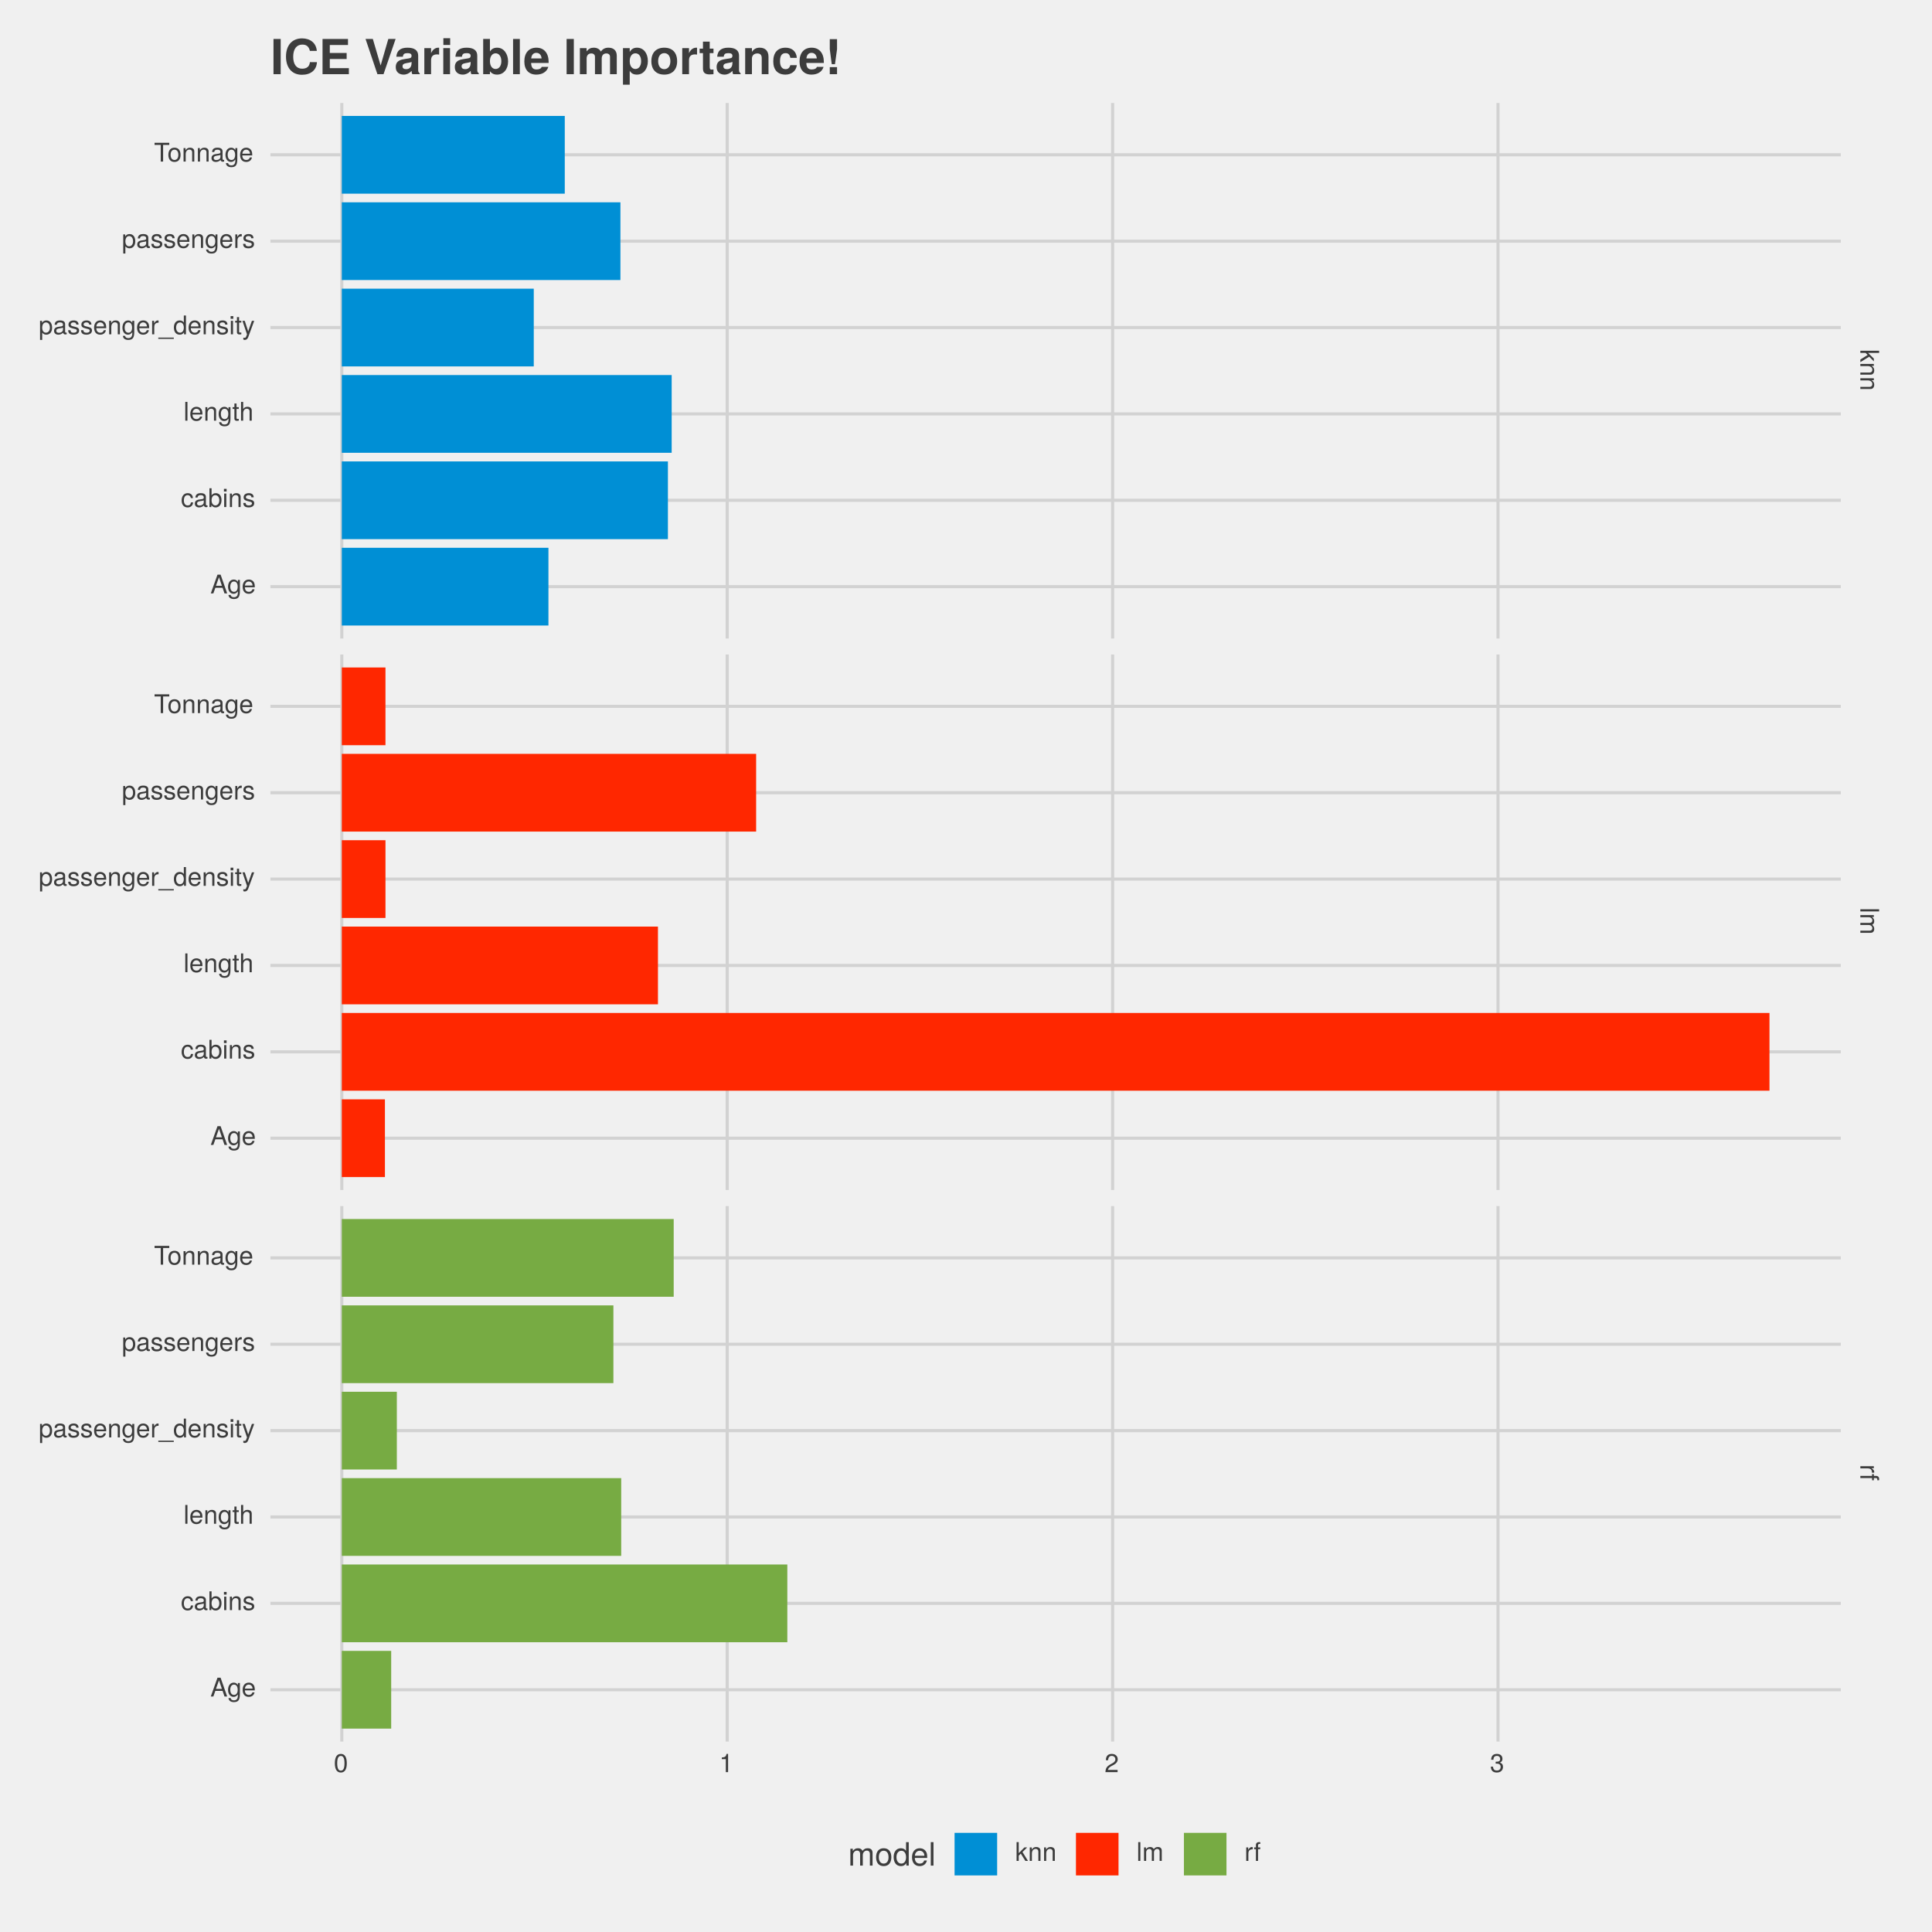<?xml version="1.0" encoding="UTF-8"?>
<svg xmlns="http://www.w3.org/2000/svg" xmlns:xlink="http://www.w3.org/1999/xlink" width="720pt" height="720pt" viewBox="0 0 720 720" version="1.1">
<defs>
<g>
<symbol overflow="visible" id="glyph0-0">
<path style="stroke:none;" d=""/>
</symbol>
<symbol overflow="visible" id="glyph0-1">
<path style="stroke:none;" d="M 0 4.812 L 3.297 2.766 L 5.031 4.516 L 5.031 3.484 L 2.891 1.359 L 7 1.359 L 7 0.562 L 0 0.562 L 0 1.359 L 1.953 1.359 L 2.719 2.125 L 0 3.828 Z M 0 4.812 "/>
</symbol>
<symbol overflow="visible" id="glyph0-2">
<path style="stroke:none;" d="M 0 4.672 L 3.797 4.672 C 4.641 4.672 5.172 4.047 5.172 3.078 C 5.172 2.328 4.891 1.859 4.188 1.406 L 5.031 1.406 L 5.031 0.672 L 0 0.672 L 0 1.469 L 2.766 1.469 C 3.797 1.469 4.469 2.031 4.469 2.844 C 4.469 3.469 4.094 3.875 3.484 3.875 L 0 3.875 Z M 0 4.672 "/>
</symbol>
<symbol overflow="visible" id="glyph0-3">
<path style="stroke:none;" d="M 0 1.453 L 7 1.453 L 7 0.656 L 0 0.656 Z M 0 1.453 "/>
</symbol>
<symbol overflow="visible" id="glyph0-4">
<path style="stroke:none;" d="M 0 7.297 L 3.766 7.297 C 4.672 7.297 5.172 6.797 5.172 5.859 C 5.172 5.188 4.969 4.781 4.406 4.312 C 4.938 4.016 5.172 3.609 5.172 2.953 C 5.172 2.281 4.922 1.844 4.312 1.406 L 5.031 1.406 L 5.031 0.688 L 0 0.688 L 0 1.484 L 3.156 1.484 C 3.891 1.484 4.469 2 4.469 2.656 C 4.469 3.25 4.109 3.594 3.469 3.594 L 0 3.594 L 0 4.391 L 3.156 4.391 C 3.891 4.391 4.469 4.922 4.469 5.578 C 4.469 6.156 4.094 6.5 3.469 6.5 L 0 6.5 Z M 0 7.297 "/>
</symbol>
<symbol overflow="visible" id="glyph0-5">
<path style="stroke:none;" d="M 4.328 3.078 L 5.141 3.078 C 5.156 2.938 5.172 2.875 5.172 2.766 C 5.172 2.25 4.859 1.859 4.109 1.406 L 5.031 1.406 L 5.031 0.672 L 0 0.672 L 0 1.469 L 2.609 1.469 C 3.734 1.469 4.312 1.844 4.328 3.078 Z M 4.328 3.078 "/>
</symbol>
<symbol overflow="visible" id="glyph0-6">
<path style="stroke:none;" d="M 4.375 2.469 L 5.031 2.469 L 5.031 1.641 L 5.812 1.641 C 6.156 1.641 6.328 1.828 6.328 2.203 C 6.328 2.266 6.328 2.297 6.312 2.469 L 6.969 2.469 C 7.016 2.297 7.016 2.188 7.016 2.031 C 7.016 1.281 6.594 0.844 5.875 0.844 L 5.031 0.844 L 5.031 0.172 L 4.375 0.172 L 4.375 0.844 L 0 0.844 L 0 1.641 L 4.375 1.641 Z M 4.375 2.469 "/>
</symbol>
<symbol overflow="visible" id="glyph1-0">
<path style="stroke:none;" d=""/>
</symbol>
<symbol overflow="visible" id="glyph1-1">
<path style="stroke:none;" d="M 4.859 -3.266 C 4.859 -5.625 4.109 -6.797 2.641 -6.797 C 1.172 -6.797 0.406 -5.609 0.406 -3.328 C 0.406 -1.031 1.188 0.141 2.641 0.141 C 4.078 0.141 4.859 -1.031 4.859 -3.266 Z M 4 -3.344 C 4 -1.422 3.562 -0.562 2.625 -0.562 C 1.734 -0.562 1.281 -1.453 1.281 -3.312 C 1.281 -5.188 1.734 -6.047 2.641 -6.047 C 3.547 -6.047 4 -5.172 4 -3.344 Z M 4 -3.344 "/>
</symbol>
<symbol overflow="visible" id="glyph1-2">
<path style="stroke:none;" d="M 3.328 0 L 3.328 -6.797 L 2.766 -6.797 C 2.469 -5.75 2.281 -5.609 0.984 -5.453 L 0.984 -4.844 L 2.484 -4.844 L 2.484 0 Z M 3.328 0 "/>
</symbol>
<symbol overflow="visible" id="glyph1-3">
<path style="stroke:none;" d="M 4.906 -4.812 C 4.906 -5.953 4.016 -6.797 2.719 -6.797 C 1.328 -6.797 0.531 -6.094 0.484 -4.438 L 1.328 -4.438 C 1.391 -5.578 1.859 -6.062 2.703 -6.062 C 3.469 -6.062 4.031 -5.516 4.031 -4.781 C 4.031 -4.25 3.719 -3.797 3.125 -3.438 L 2.234 -2.938 C 0.812 -2.141 0.406 -1.5 0.328 0 L 4.859 0 L 4.859 -0.828 L 1.281 -0.828 C 1.359 -1.391 1.672 -1.75 2.5 -2.234 L 3.469 -2.75 C 4.406 -3.266 4.906 -3.969 4.906 -4.812 Z M 4.906 -4.812 "/>
</symbol>
<symbol overflow="visible" id="glyph1-4">
<path style="stroke:none;" d="M 4.859 -1.969 C 4.859 -2.797 4.516 -3.281 3.703 -3.562 C 4.344 -3.812 4.656 -4.25 4.656 -4.938 C 4.656 -6.109 3.875 -6.797 2.578 -6.797 C 1.203 -6.797 0.484 -6.047 0.453 -4.609 L 1.297 -4.609 C 1.312 -5.609 1.734 -6.062 2.594 -6.062 C 3.344 -6.062 3.797 -5.625 3.797 -4.906 C 3.797 -4.172 3.469 -3.875 2.125 -3.875 L 2.125 -3.172 L 2.578 -3.172 C 3.516 -3.172 3.984 -2.719 3.984 -1.969 C 3.984 -1.109 3.469 -0.609 2.578 -0.609 C 1.656 -0.609 1.203 -1.062 1.156 -2.047 L 0.312 -2.047 C 0.406 -0.531 1.156 0.141 2.547 0.141 C 3.953 0.141 4.859 -0.688 4.859 -1.969 Z M 4.859 -1.969 "/>
</symbol>
<symbol overflow="visible" id="glyph1-5">
<path style="stroke:none;" d="M 6.266 0 L 3.812 -7 L 2.656 -7 L 0.156 0 L 1.109 0 L 1.859 -2.094 L 4.547 -2.094 L 5.266 0 Z M 4.297 -2.844 L 2.078 -2.844 L 3.219 -6.031 Z M 4.297 -2.844 "/>
</symbol>
<symbol overflow="visible" id="glyph1-6">
<path style="stroke:none;" d="M 4.688 -0.828 L 4.688 -5.031 L 3.953 -5.031 L 3.953 -4.297 C 3.547 -4.891 3.062 -5.172 2.422 -5.172 C 1.141 -5.172 0.281 -4.094 0.281 -2.469 C 0.281 -0.875 1.172 0.141 2.344 0.141 C 2.984 0.141 3.422 -0.125 3.953 -0.766 L 3.953 -0.422 C 3.953 0.906 3.406 1.422 2.469 1.422 C 1.844 1.422 1.359 1.188 1.25 0.578 L 0.438 0.578 C 0.531 1.531 1.266 2.094 2.453 2.094 C 4.016 2.094 4.688 1.391 4.688 -0.828 Z M 3.875 -2.484 C 3.875 -1.281 3.359 -0.594 2.516 -0.594 C 1.641 -0.594 1.109 -1.297 1.109 -2.516 C 1.109 -3.719 1.656 -4.438 2.5 -4.438 C 3.375 -4.438 3.875 -3.703 3.875 -2.484 Z M 3.875 -2.484 "/>
</symbol>
<symbol overflow="visible" id="glyph1-7">
<path style="stroke:none;" d="M 4.922 -2.281 C 4.922 -3.016 4.859 -3.469 4.719 -3.844 C 4.391 -4.672 3.625 -5.172 2.688 -5.172 C 1.281 -5.172 0.391 -4.141 0.391 -2.484 C 0.391 -0.828 1.25 0.141 2.672 0.141 C 3.812 0.141 4.609 -0.516 4.812 -1.531 L 4.016 -1.531 C 3.797 -0.859 3.344 -0.594 2.703 -0.594 C 1.859 -0.594 1.234 -1.125 1.219 -2.281 Z M 4.062 -3 C 4.062 -3 4.062 -2.953 4.062 -2.938 L 1.234 -2.938 C 1.312 -3.828 1.875 -4.438 2.672 -4.438 C 3.469 -4.438 4.062 -3.781 4.062 -3 Z M 4.062 -3 "/>
</symbol>
<symbol overflow="visible" id="glyph1-8">
<path style="stroke:none;" d="M 4.578 -1.734 L 3.766 -1.734 C 3.641 -0.922 3.219 -0.594 2.547 -0.594 C 1.656 -0.594 1.125 -1.281 1.125 -2.469 C 1.125 -3.719 1.656 -4.438 2.516 -4.438 C 3.188 -4.438 3.609 -4.031 3.719 -3.344 L 4.516 -3.344 C 4.422 -4.562 3.656 -5.172 2.531 -5.172 C 1.188 -5.172 0.297 -4.141 0.297 -2.469 C 0.297 -0.844 1.156 0.141 2.516 0.141 C 3.719 0.141 4.484 -0.578 4.578 -1.734 Z M 4.578 -1.734 "/>
</symbol>
<symbol overflow="visible" id="glyph1-9">
<path style="stroke:none;" d="M 5.125 -0.016 L 5.125 -0.625 C 5.047 -0.609 5.016 -0.609 4.953 -0.609 C 4.688 -0.609 4.531 -0.75 4.531 -1 L 4.531 -3.797 C 4.531 -4.688 3.875 -5.172 2.641 -5.172 C 1.422 -5.172 0.672 -4.703 0.625 -3.547 L 1.422 -3.547 C 1.5 -4.156 1.859 -4.438 2.609 -4.438 C 3.328 -4.438 3.734 -4.156 3.734 -3.688 L 3.734 -3.469 C 3.734 -3.141 3.531 -3 2.891 -2.922 C 1.766 -2.766 1.594 -2.734 1.281 -2.609 C 0.703 -2.375 0.406 -1.922 0.406 -1.312 C 0.406 -0.391 1.031 0.141 2.047 0.141 C 2.703 0.141 3.312 -0.125 3.766 -0.594 C 3.844 -0.219 4.188 0.062 4.578 0.062 C 4.75 0.062 4.875 0.047 5.125 -0.016 Z M 3.734 -1.734 C 3.734 -1.016 3 -0.562 2.219 -0.562 C 1.609 -0.562 1.234 -0.781 1.234 -1.328 C 1.234 -1.859 1.594 -2.078 2.453 -2.203 C 3.297 -2.328 3.469 -2.359 3.734 -2.484 Z M 3.734 -1.734 "/>
</symbol>
<symbol overflow="visible" id="glyph1-10">
<path style="stroke:none;" d="M 5.016 -2.578 C 5.016 -4.203 4.188 -5.172 2.875 -5.172 C 2.172 -5.172 1.688 -4.906 1.312 -4.344 L 1.312 -7 L 0.516 -7 L 0.516 0 L 1.234 0 L 1.234 -0.719 C 1.625 -0.141 2.125 0.141 2.828 0.141 C 4.156 0.141 5.016 -0.938 5.016 -2.578 Z M 4.188 -2.516 C 4.188 -1.375 3.594 -0.609 2.719 -0.609 C 1.875 -0.609 1.312 -1.375 1.312 -2.516 C 1.312 -3.688 1.875 -4.469 2.719 -4.422 C 3.609 -4.422 4.188 -3.641 4.188 -2.516 Z M 4.188 -2.516 "/>
</symbol>
<symbol overflow="visible" id="glyph1-11">
<path style="stroke:none;" d="M 1.469 0 L 1.469 -5.031 L 0.672 -5.031 L 0.672 0 Z M 1.578 -5.781 L 1.578 -6.781 L 0.578 -6.781 L 0.578 -5.781 Z M 1.578 -5.781 "/>
</symbol>
<symbol overflow="visible" id="glyph1-12">
<path style="stroke:none;" d="M 4.672 0 L 4.672 -3.797 C 4.672 -4.641 4.047 -5.172 3.078 -5.172 C 2.328 -5.172 1.859 -4.891 1.406 -4.188 L 1.406 -5.031 L 0.672 -5.031 L 0.672 0 L 1.469 0 L 1.469 -2.766 C 1.469 -3.797 2.031 -4.469 2.844 -4.469 C 3.469 -4.469 3.875 -4.094 3.875 -3.484 L 3.875 0 Z M 4.672 0 "/>
</symbol>
<symbol overflow="visible" id="glyph1-13">
<path style="stroke:none;" d="M 4.406 -1.406 C 4.406 -2.156 3.984 -2.531 2.984 -2.766 L 2.219 -2.953 C 1.562 -3.109 1.281 -3.312 1.281 -3.672 C 1.281 -4.141 1.703 -4.438 2.344 -4.438 C 3 -4.438 3.344 -4.156 3.359 -3.625 L 4.203 -3.625 C 4.188 -4.609 3.547 -5.172 2.375 -5.172 C 1.203 -5.172 0.453 -4.562 0.453 -3.641 C 0.453 -2.844 0.859 -2.469 2.047 -2.188 L 2.797 -2 C 3.344 -1.875 3.562 -1.703 3.562 -1.344 C 3.562 -0.875 3.094 -0.594 2.391 -0.594 C 1.672 -0.594 1.281 -0.766 1.172 -1.531 L 0.328 -1.531 C 0.359 -0.375 1.016 0.141 2.328 0.141 C 3.594 0.141 4.406 -0.438 4.406 -1.406 Z M 4.406 -1.406 "/>
</symbol>
<symbol overflow="visible" id="glyph1-14">
<path style="stroke:none;" d="M 1.453 0 L 1.453 -7 L 0.656 -7 L 0.656 0 Z M 1.453 0 "/>
</symbol>
<symbol overflow="visible" id="glyph1-15">
<path style="stroke:none;" d="M 2.438 0 L 2.438 -0.672 C 2.328 -0.641 2.203 -0.641 2.047 -0.641 C 1.703 -0.641 1.609 -0.734 1.609 -1.078 L 1.609 -4.375 L 2.438 -4.375 L 2.438 -5.031 L 1.609 -5.031 L 1.609 -6.406 L 0.812 -6.406 L 0.812 -5.031 L 0.141 -5.031 L 0.141 -4.375 L 0.812 -4.375 L 0.812 -0.734 C 0.812 -0.219 1.156 0.062 1.781 0.062 C 1.969 0.062 2.172 0.047 2.438 0 Z M 2.438 0 "/>
</symbol>
<symbol overflow="visible" id="glyph1-16">
<path style="stroke:none;" d="M 4.656 0 L 4.656 -3.797 C 4.656 -4.641 4.062 -5.172 3.078 -5.172 C 2.375 -5.172 1.938 -4.953 1.469 -4.344 L 1.469 -7 L 0.672 -7 L 0.672 0 L 1.469 0 L 1.469 -2.766 C 1.469 -3.797 2 -4.469 2.828 -4.469 C 3.391 -4.469 3.859 -4.141 3.859 -3.484 L 3.859 0 Z M 4.656 0 "/>
</symbol>
<symbol overflow="visible" id="glyph1-17">
<path style="stroke:none;" d="M 5.016 -2.469 C 5.016 -4.156 4.188 -5.172 2.859 -5.172 C 2.172 -5.172 1.625 -4.859 1.25 -4.266 L 1.25 -5.031 L 0.531 -5.031 L 0.531 2.094 L 1.328 2.094 L 1.328 -0.609 C 1.75 -0.094 2.219 0.141 2.875 0.141 C 4.156 0.141 5.016 -0.859 5.016 -2.469 Z M 4.188 -2.484 C 4.188 -1.344 3.594 -0.609 2.719 -0.609 C 1.875 -0.609 1.328 -1.297 1.328 -2.469 C 1.328 -3.656 1.875 -4.422 2.719 -4.422 C 3.609 -4.422 4.188 -3.688 4.188 -2.484 Z M 4.188 -2.484 "/>
</symbol>
<symbol overflow="visible" id="glyph1-18">
<path style="stroke:none;" d="M 3.078 -4.328 L 3.078 -5.141 C 2.938 -5.156 2.875 -5.172 2.766 -5.172 C 2.25 -5.172 1.859 -4.859 1.406 -4.109 L 1.406 -5.031 L 0.672 -5.031 L 0.672 0 L 1.469 0 L 1.469 -2.609 C 1.469 -3.734 1.844 -4.312 3.078 -4.328 Z M 3.078 -4.328 "/>
</symbol>
<symbol overflow="visible" id="glyph1-19">
<path style="stroke:none;" d="M 5.547 1.703 L 5.547 1.219 L -0.219 1.219 L -0.219 1.703 Z M 5.547 1.703 "/>
</symbol>
<symbol overflow="visible" id="glyph1-20">
<path style="stroke:none;" d="M 4.75 0 L 4.75 -7 L 3.953 -7 L 3.953 -4.391 C 3.609 -4.906 3.078 -5.172 2.406 -5.172 C 1.109 -5.172 0.25 -4.156 0.25 -2.562 C 0.25 -0.859 1.078 0.141 2.438 0.141 C 3.125 0.141 3.609 -0.109 4.031 -0.734 L 4.031 0 Z M 3.953 -2.5 C 3.953 -1.328 3.391 -0.609 2.547 -0.609 C 1.672 -0.609 1.078 -1.344 1.078 -2.516 C 1.078 -3.688 1.672 -4.422 2.547 -4.422 C 3.406 -4.422 3.953 -3.656 3.953 -2.5 Z M 3.953 -2.5 "/>
</symbol>
<symbol overflow="visible" id="glyph1-21">
<path style="stroke:none;" d="M 4.578 -5.031 L 3.719 -5.031 L 2.328 -1.109 L 1.047 -5.031 L 0.188 -5.031 L 1.891 0.016 L 1.578 0.812 C 1.453 1.172 1.281 1.312 0.938 1.312 C 0.828 1.312 0.688 1.281 0.516 1.25 L 0.516 1.969 C 0.688 2.047 0.844 2.094 1.062 2.094 C 1.625 2.094 2.078 1.781 2.344 1.062 Z M 4.578 -5.031 "/>
</symbol>
<symbol overflow="visible" id="glyph1-22">
<path style="stroke:none;" d="M 5.688 -6.203 L 5.688 -7 L 0.203 -7 L 0.203 -6.203 L 2.5 -6.203 L 2.5 0 L 3.391 0 L 3.391 -6.203 Z M 5.688 -6.203 "/>
</symbol>
<symbol overflow="visible" id="glyph1-23">
<path style="stroke:none;" d="M 4.891 -2.469 C 4.891 -4.219 4.062 -5.172 2.609 -5.172 C 1.203 -5.172 0.344 -4.203 0.344 -2.516 C 0.344 -0.828 1.188 0.141 2.625 0.141 C 4.031 0.141 4.891 -0.828 4.891 -2.469 Z M 4.062 -2.484 C 4.062 -1.312 3.5 -0.594 2.625 -0.594 C 1.734 -0.594 1.188 -1.297 1.188 -2.516 C 1.188 -3.719 1.734 -4.438 2.625 -4.438 C 3.516 -4.438 4.062 -3.734 4.062 -2.484 Z M 4.062 -2.484 "/>
</symbol>
<symbol overflow="visible" id="glyph1-24">
<path style="stroke:none;" d="M 4.812 0 L 2.766 -3.297 L 4.516 -5.031 L 3.484 -5.031 L 1.359 -2.891 L 1.359 -7 L 0.562 -7 L 0.562 0 L 1.359 0 L 1.359 -1.953 L 2.125 -2.719 L 3.828 0 Z M 4.812 0 "/>
</symbol>
<symbol overflow="visible" id="glyph1-25">
<path style="stroke:none;" d="M 7.297 0 L 7.297 -3.766 C 7.297 -4.672 6.797 -5.172 5.859 -5.172 C 5.188 -5.172 4.781 -4.969 4.312 -4.406 C 4.016 -4.938 3.609 -5.172 2.953 -5.172 C 2.281 -5.172 1.844 -4.922 1.406 -4.312 L 1.406 -5.031 L 0.688 -5.031 L 0.688 0 L 1.484 0 L 1.484 -3.156 C 1.484 -3.891 2 -4.469 2.656 -4.469 C 3.25 -4.469 3.594 -4.109 3.594 -3.469 L 3.594 0 L 4.391 0 L 4.391 -3.156 C 4.391 -3.891 4.922 -4.469 5.578 -4.469 C 6.156 -4.469 6.5 -4.094 6.5 -3.469 L 6.5 0 Z M 7.297 0 "/>
</symbol>
<symbol overflow="visible" id="glyph1-26">
<path style="stroke:none;" d="M 2.469 -4.375 L 2.469 -5.031 L 1.641 -5.031 L 1.641 -5.812 C 1.641 -6.156 1.828 -6.328 2.203 -6.328 C 2.266 -6.328 2.297 -6.328 2.469 -6.312 L 2.469 -6.969 C 2.297 -7.016 2.188 -7.016 2.031 -7.016 C 1.281 -7.016 0.844 -6.594 0.844 -5.875 L 0.844 -5.031 L 0.172 -5.031 L 0.172 -4.375 L 0.844 -4.375 L 0.844 0 L 1.641 0 L 1.641 -4.375 Z M 2.469 -4.375 "/>
</symbol>
<symbol overflow="visible" id="glyph2-0">
<path style="stroke:none;" d=""/>
</symbol>
<symbol overflow="visible" id="glyph2-1">
<path style="stroke:none;" d="M 9.125 0 L 9.125 -4.719 C 9.125 -5.844 8.5 -6.469 7.312 -6.469 C 6.484 -6.469 5.969 -6.219 5.391 -5.516 C 5.016 -6.188 4.516 -6.469 3.703 -6.469 C 2.859 -6.469 2.297 -6.156 1.766 -5.406 L 1.766 -6.281 L 0.859 -6.281 L 0.859 0 L 1.844 0 L 1.844 -3.953 C 1.844 -4.859 2.516 -5.594 3.328 -5.594 C 4.062 -5.594 4.484 -5.141 4.484 -4.328 L 4.484 0 L 5.484 0 L 5.484 -3.953 C 5.484 -4.859 6.156 -5.594 6.969 -5.594 C 7.703 -5.594 8.125 -5.125 8.125 -4.328 L 8.125 0 Z M 9.125 0 "/>
</symbol>
<symbol overflow="visible" id="glyph2-2">
<path style="stroke:none;" d="M 6.125 -3.094 C 6.125 -5.266 5.078 -6.469 3.266 -6.469 C 1.5 -6.469 0.438 -5.25 0.438 -3.141 C 0.438 -1.031 1.484 0.188 3.281 0.188 C 5.047 0.188 6.125 -1.031 6.125 -3.094 Z M 5.078 -3.109 C 5.078 -1.625 4.375 -0.75 3.281 -0.75 C 2.156 -0.75 1.469 -1.625 1.469 -3.141 C 1.469 -4.656 2.156 -5.547 3.281 -5.547 C 4.406 -5.547 5.078 -4.672 5.078 -3.109 Z M 5.078 -3.109 "/>
</symbol>
<symbol overflow="visible" id="glyph2-3">
<path style="stroke:none;" d="M 5.938 0 L 5.938 -8.75 L 4.938 -8.75 L 4.938 -5.5 C 4.531 -6.125 3.859 -6.469 3.016 -6.469 C 1.375 -6.469 0.312 -5.203 0.312 -3.203 C 0.312 -1.078 1.359 0.188 3.047 0.188 C 3.906 0.188 4.516 -0.141 5.047 -0.922 L 5.047 0 Z M 4.938 -3.125 C 4.938 -1.672 4.25 -0.75 3.188 -0.75 C 2.094 -0.75 1.359 -1.688 1.359 -3.141 C 1.359 -4.609 2.094 -5.531 3.188 -5.531 C 4.266 -5.531 4.938 -4.578 4.938 -3.125 Z M 4.938 -3.125 "/>
</symbol>
<symbol overflow="visible" id="glyph2-4">
<path style="stroke:none;" d="M 6.156 -2.859 C 6.156 -3.766 6.078 -4.344 5.906 -4.812 C 5.5 -5.844 4.531 -6.469 3.359 -6.469 C 1.609 -6.469 0.484 -5.172 0.484 -3.109 C 0.484 -1.047 1.578 0.188 3.344 0.188 C 4.781 0.188 5.766 -0.641 6.031 -1.906 L 5.016 -1.906 C 4.734 -1.078 4.172 -0.75 3.375 -0.75 C 2.328 -0.75 1.547 -1.422 1.531 -2.859 Z M 5.094 -3.75 C 5.094 -3.75 5.094 -3.703 5.078 -3.672 L 1.547 -3.672 C 1.625 -4.781 2.344 -5.547 3.344 -5.547 C 4.328 -5.547 5.094 -4.734 5.094 -3.75 Z M 5.094 -3.75 "/>
</symbol>
<symbol overflow="visible" id="glyph2-5">
<path style="stroke:none;" d="M 1.812 0 L 1.812 -8.75 L 0.812 -8.75 L 0.812 0 Z M 1.812 0 "/>
</symbol>
<symbol overflow="visible" id="glyph3-0">
<path style="stroke:none;" d=""/>
</symbol>
<symbol overflow="visible" id="glyph3-1">
<path style="stroke:none;" d="M 3.828 0 L 3.828 -13.125 L 1.141 -13.125 L 1.141 0 Z M 3.828 0 "/>
</symbol>
<symbol overflow="visible" id="glyph3-2">
<path style="stroke:none;" d="M 12.328 -4.484 L 9.703 -4.484 C 9.547 -2.812 8.484 -2.047 6.797 -2.047 C 4.719 -2.047 3.484 -3.656 3.484 -6.516 C 3.484 -9.406 4.766 -11.031 6.891 -11.031 C 8.359 -11.031 9.312 -10.375 9.703 -8.672 L 12.281 -8.672 C 12.047 -11.703 9.75 -13.344 6.797 -13.344 C 3.094 -13.344 0.797 -10.797 0.797 -6.547 C 0.797 -2.344 3.078 0.219 6.734 0.219 C 9.984 0.219 12.172 -1.469 12.328 -4.484 Z M 12.328 -4.484 "/>
</symbol>
<symbol overflow="visible" id="glyph3-3">
<path style="stroke:none;" d="M 11.234 0 L 11.234 -2.25 L 4.125 -2.25 L 4.125 -5.656 L 10.406 -5.656 L 10.406 -7.906 L 4.125 -7.906 L 4.125 -10.875 L 10.906 -10.875 L 10.906 -13.125 L 1.422 -13.125 L 1.422 0 Z M 11.234 0 "/>
</symbol>
<symbol overflow="visible" id="glyph3-4">
<path style="stroke:none;" d=""/>
</symbol>
<symbol overflow="visible" id="glyph3-5">
<path style="stroke:none;" d="M 11.641 -13.125 L 8.922 -13.125 L 6.062 -3.234 L 3.156 -13.125 L 0.438 -13.125 L 4.859 0 L 7.141 0 Z M 11.641 -13.125 "/>
</symbol>
<symbol overflow="visible" id="glyph3-6">
<path style="stroke:none;" d="M 9.438 0 L 9.438 -0.312 C 8.984 -0.719 8.859 -0.984 8.859 -1.5 L 8.859 -6.891 C 8.859 -8.875 7.5 -9.875 4.875 -9.875 C 2.25 -9.875 0.875 -8.766 0.719 -6.516 L 3.156 -6.516 C 3.281 -7.531 3.688 -7.844 4.938 -7.844 C 5.906 -7.844 6.391 -7.531 6.391 -6.875 C 6.391 -5.844 5.641 -5.953 4.375 -5.734 L 3.359 -5.562 C 1.438 -5.219 0.5 -4.391 0.5 -2.625 C 0.5 -0.734 1.844 0.156 3.453 0.156 C 4.531 0.156 5.531 -0.312 6.406 -1.219 C 6.406 -0.719 6.469 -0.281 6.703 0 Z M 6.391 -4.156 C 6.391 -2.703 5.672 -1.875 4.391 -1.875 C 3.547 -1.875 3.031 -2.203 3.031 -2.922 C 3.031 -3.656 3.422 -3.922 4.469 -4.125 L 5.328 -4.281 C 6 -4.406 6.109 -4.453 6.391 -4.594 Z M 6.391 -4.156 "/>
</symbol>
<symbol overflow="visible" id="glyph3-7">
<path style="stroke:none;" d="M 6.656 -7.312 L 6.656 -9.859 C 6.516 -9.875 6.422 -9.875 6.359 -9.875 C 5.203 -9.875 4.188 -9.125 3.656 -7.812 L 3.656 -9.719 L 1.141 -9.719 L 1.141 0 L 3.656 0 L 3.656 -5.172 C 3.656 -6.641 4.391 -7.375 5.875 -7.375 C 6.141 -7.375 6.312 -7.359 6.656 -7.312 Z M 6.656 -7.312 "/>
</symbol>
<symbol overflow="visible" id="glyph3-8">
<path style="stroke:none;" d="M 3.719 0 L 3.719 -9.719 L 1.203 -9.719 L 1.203 0 Z M 3.766 -10.891 L 3.766 -13.406 L 1.234 -13.406 L 1.234 -10.891 Z M 3.766 -10.891 "/>
</symbol>
<symbol overflow="visible" id="glyph3-9">
<path style="stroke:none;" d="M 10.344 -4.734 C 10.344 -7.484 8.812 -9.875 6.266 -9.875 C 5.062 -9.875 4.188 -9.438 3.578 -8.453 L 3.578 -13.125 L 1.062 -13.125 L 1.062 0 L 3.578 0 L 3.578 -1.109 C 4.188 -0.281 5.047 0.156 6.266 0.156 C 8.594 0.156 10.344 -1.797 10.344 -4.734 Z M 7.828 -4.844 C 7.828 -3.078 6.953 -1.938 5.703 -1.938 C 4.422 -1.938 3.578 -3.047 3.578 -4.891 C 3.578 -6.656 4.453 -7.781 5.703 -7.781 C 6.953 -7.781 7.828 -6.641 7.828 -4.844 Z M 7.828 -4.844 "/>
</symbol>
<symbol overflow="visible" id="glyph3-10">
<path style="stroke:none;" d="M 3.719 0 L 3.719 -13.125 L 1.203 -13.125 L 1.203 0 Z M 3.719 0 "/>
</symbol>
<symbol overflow="visible" id="glyph3-11">
<path style="stroke:none;" d="M 9.453 -4.5 C 9.453 -7.844 7.766 -9.875 4.891 -9.875 C 2.109 -9.875 0.391 -7.984 0.391 -4.734 C 0.391 -1.625 2.094 0.156 4.844 0.156 C 7.016 0.156 8.781 -0.828 9.344 -2.734 L 6.859 -2.734 C 6.641 -2.031 5.844 -1.766 4.938 -1.766 C 3.75 -1.766 2.984 -2.297 2.922 -4.188 L 9.438 -4.188 Z M 6.828 -5.875 L 2.953 -5.875 C 3.109 -7.219 3.75 -7.953 4.859 -7.953 C 5.938 -7.953 6.703 -7.25 6.828 -5.875 Z M 6.828 -5.875 "/>
</symbol>
<symbol overflow="visible" id="glyph3-12">
<path style="stroke:none;" d="M 14.828 0 L 14.828 -6.875 C 14.828 -8.766 13.688 -9.875 11.734 -9.875 C 10.516 -9.875 9.641 -9.453 8.891 -8.438 C 8.422 -9.359 7.453 -9.875 6.25 -9.875 C 5.125 -9.875 4.406 -9.5 3.578 -8.516 L 3.578 -9.719 L 1.078 -9.719 L 1.078 0 L 3.594 0 L 3.594 -5.828 C 3.594 -7.016 4.25 -7.734 5.328 -7.734 C 6.172 -7.734 6.703 -7.25 6.703 -6.484 L 6.703 0 L 9.219 0 L 9.219 -5.828 C 9.219 -7.016 9.859 -7.734 10.938 -7.734 C 11.797 -7.734 12.312 -7.25 12.312 -6.484 L 12.312 0 Z M 14.828 0 "/>
</symbol>
<symbol overflow="visible" id="glyph3-13">
<path style="stroke:none;" d="M 10.328 -4.859 C 10.328 -7.734 8.797 -9.875 6.266 -9.875 C 5.047 -9.875 4.172 -9.359 3.562 -8.281 L 3.562 -9.719 L 1.047 -9.719 L 1.047 3.922 L 3.562 3.922 L 3.562 -1.297 C 4.172 -0.219 5.047 0.156 6.266 0.156 C 8.609 0.156 10.328 -1.906 10.328 -4.859 Z M 7.812 -4.828 C 7.812 -3.062 6.938 -1.938 5.688 -1.938 C 4.422 -1.938 3.562 -3.047 3.562 -4.859 C 3.562 -6.672 4.422 -7.781 5.688 -7.781 C 6.969 -7.781 7.812 -6.672 7.812 -4.828 Z M 7.812 -4.828 "/>
</symbol>
<symbol overflow="visible" id="glyph3-14">
<path style="stroke:none;" d="M 10.234 -4.781 C 10.234 -8.078 8.453 -9.875 5.422 -9.875 C 2.453 -9.875 0.625 -8.047 0.625 -4.859 C 0.625 -1.656 2.453 0.156 5.438 0.156 C 8.391 0.156 10.234 -1.672 10.234 -4.781 Z M 7.719 -4.828 C 7.719 -3 6.781 -1.875 5.438 -1.875 C 4.062 -1.875 3.156 -3 3.156 -4.859 C 3.156 -6.719 4.062 -7.844 5.438 -7.844 C 6.828 -7.844 7.719 -6.734 7.719 -4.828 Z M 7.719 -4.828 "/>
</symbol>
<symbol overflow="visible" id="glyph3-15">
<path style="stroke:none;" d="M 5.422 0 L 5.422 -1.766 C 5.172 -1.734 5.016 -1.703 4.844 -1.703 C 4.172 -1.703 4.016 -1.906 4.016 -2.766 L 4.016 -7.844 L 5.422 -7.844 L 5.422 -9.516 L 4.016 -9.516 L 4.016 -12.125 L 1.5 -12.125 L 1.5 -9.516 L 0.25 -9.516 L 0.25 -7.844 L 1.5 -7.844 L 1.5 -2.094 C 1.5 -0.562 2.297 0.078 3.953 0.078 C 4.516 0.078 4.969 0.016 5.422 0 Z M 5.422 0 "/>
</symbol>
<symbol overflow="visible" id="glyph3-16">
<path style="stroke:none;" d="M 9.828 0 L 9.828 -6.516 C 9.828 -8.656 8.641 -9.875 6.562 -9.875 C 5.25 -9.875 4.375 -9.391 3.656 -8.312 L 3.656 -9.719 L 1.141 -9.719 L 1.141 0 L 3.656 0 L 3.656 -5.828 C 3.656 -6.984 4.469 -7.734 5.688 -7.734 C 6.766 -7.734 7.312 -7.141 7.312 -6 L 7.312 0 Z M 9.828 0 "/>
</symbol>
<symbol overflow="visible" id="glyph3-17">
<path style="stroke:none;" d="M 9.391 -3.359 L 6.984 -3.359 C 6.656 -2.359 6.156 -1.875 5.188 -1.875 C 3.906 -1.875 3.125 -2.891 3.125 -4.781 C 3.125 -6.562 3.594 -7.844 5.188 -7.844 C 6.203 -7.844 6.703 -7.359 6.984 -6.078 L 9.391 -6.078 C 9.219 -8.453 7.625 -9.875 5.203 -9.875 C 2.297 -9.875 0.609 -8.094 0.609 -4.781 C 0.609 -1.578 2.281 0.156 5.172 0.156 C 7.531 0.156 9.156 -1.297 9.391 -3.359 Z M 9.391 -3.359 "/>
</symbol>
<symbol overflow="visible" id="glyph3-18">
<path style="stroke:none;" d="M 4.359 -9.281 L 4.359 -13.062 L 1.656 -13.062 L 1.656 -9.281 L 2.391 -3.719 L 3.594 -3.719 Z M 4.359 0 L 4.359 -2.625 L 1.656 -2.625 L 1.656 0 Z M 4.359 0 "/>
</symbol>
</g>
<clipPath id="clip1">
  <path d="M 100.781 38.379 L 686.039 38.379 L 686.039 237.945 L 100.781 237.945 Z M 100.781 38.379 "/>
</clipPath>
<clipPath id="clip2">
  <path d="M 100.781 218 L 686.039 218 L 686.039 220 L 100.781 220 Z M 100.781 218 "/>
</clipPath>
<clipPath id="clip3">
  <path d="M 100.781 185 L 686.039 185 L 686.039 188 L 100.781 188 Z M 100.781 185 "/>
</clipPath>
<clipPath id="clip4">
  <path d="M 100.781 153 L 686.039 153 L 686.039 155 L 100.781 155 Z M 100.781 153 "/>
</clipPath>
<clipPath id="clip5">
  <path d="M 100.781 121 L 686.039 121 L 686.039 123 L 100.781 123 Z M 100.781 121 "/>
</clipPath>
<clipPath id="clip6">
  <path d="M 100.781 89 L 686.039 89 L 686.039 91 L 100.781 91 Z M 100.781 89 "/>
</clipPath>
<clipPath id="clip7">
  <path d="M 100.781 57 L 686.039 57 L 686.039 59 L 100.781 59 Z M 100.781 57 "/>
</clipPath>
<clipPath id="clip8">
  <path d="M 126 38.379 L 128 38.379 L 128 237.945 L 126 237.945 Z M 126 38.379 "/>
</clipPath>
<clipPath id="clip9">
  <path d="M 270 38.379 L 272 38.379 L 272 237.945 L 270 237.945 Z M 270 38.379 "/>
</clipPath>
<clipPath id="clip10">
  <path d="M 414 38.379 L 416 38.379 L 416 237.945 L 414 237.945 Z M 414 38.379 "/>
</clipPath>
<clipPath id="clip11">
  <path d="M 557 38.379 L 559 38.379 L 559 237.945 L 557 237.945 Z M 557 38.379 "/>
</clipPath>
<clipPath id="clip12">
  <path d="M 100.781 243.922 L 686.039 243.922 L 686.039 443.488 L 100.781 443.488 Z M 100.781 243.922 "/>
</clipPath>
<clipPath id="clip13">
  <path d="M 100.781 423 L 686.039 423 L 686.039 425 L 100.781 425 Z M 100.781 423 "/>
</clipPath>
<clipPath id="clip14">
  <path d="M 100.781 391 L 686.039 391 L 686.039 393 L 100.781 393 Z M 100.781 391 "/>
</clipPath>
<clipPath id="clip15">
  <path d="M 100.781 359 L 686.039 359 L 686.039 361 L 100.781 361 Z M 100.781 359 "/>
</clipPath>
<clipPath id="clip16">
  <path d="M 100.781 327 L 686.039 327 L 686.039 329 L 100.781 329 Z M 100.781 327 "/>
</clipPath>
<clipPath id="clip17">
  <path d="M 100.781 294 L 686.039 294 L 686.039 297 L 100.781 297 Z M 100.781 294 "/>
</clipPath>
<clipPath id="clip18">
  <path d="M 100.781 262 L 686.039 262 L 686.039 264 L 100.781 264 Z M 100.781 262 "/>
</clipPath>
<clipPath id="clip19">
  <path d="M 126 243.922 L 128 243.922 L 128 443.488 L 126 443.488 Z M 126 243.922 "/>
</clipPath>
<clipPath id="clip20">
  <path d="M 270 243.922 L 272 243.922 L 272 443.488 L 270 443.488 Z M 270 243.922 "/>
</clipPath>
<clipPath id="clip21">
  <path d="M 414 243.922 L 416 243.922 L 416 443.488 L 414 443.488 Z M 414 243.922 "/>
</clipPath>
<clipPath id="clip22">
  <path d="M 557 243.922 L 559 243.922 L 559 443.488 L 557 443.488 Z M 557 243.922 "/>
</clipPath>
<clipPath id="clip23">
  <path d="M 100.781 449.465 L 686.039 449.465 L 686.039 649.031 L 100.781 649.031 Z M 100.781 449.465 "/>
</clipPath>
<clipPath id="clip24">
  <path d="M 100.781 629 L 686.039 629 L 686.039 631 L 100.781 631 Z M 100.781 629 "/>
</clipPath>
<clipPath id="clip25">
  <path d="M 100.781 596 L 686.039 596 L 686.039 599 L 100.781 599 Z M 100.781 596 "/>
</clipPath>
<clipPath id="clip26">
  <path d="M 100.781 564 L 686.039 564 L 686.039 566 L 100.781 566 Z M 100.781 564 "/>
</clipPath>
<clipPath id="clip27">
  <path d="M 100.781 532 L 686.039 532 L 686.039 534 L 100.781 534 Z M 100.781 532 "/>
</clipPath>
<clipPath id="clip28">
  <path d="M 100.781 500 L 686.039 500 L 686.039 502 L 100.781 502 Z M 100.781 500 "/>
</clipPath>
<clipPath id="clip29">
  <path d="M 100.781 468 L 686.039 468 L 686.039 470 L 100.781 470 Z M 100.781 468 "/>
</clipPath>
<clipPath id="clip30">
  <path d="M 126 449.465 L 128 449.465 L 128 649.031 L 126 649.031 Z M 126 449.465 "/>
</clipPath>
<clipPath id="clip31">
  <path d="M 270 449.465 L 272 449.465 L 272 649.031 L 270 649.031 Z M 270 449.465 "/>
</clipPath>
<clipPath id="clip32">
  <path d="M 414 449.465 L 416 449.465 L 416 649.031 L 414 649.031 Z M 414 449.465 "/>
</clipPath>
<clipPath id="clip33">
  <path d="M 557 449.465 L 559 449.465 L 559 649.031 L 557 649.031 Z M 557 449.465 "/>
</clipPath>
<clipPath id="clip34">
  <path d="M 686.035 38.379 L 705.598 38.379 L 705.598 237.945 L 686.035 237.945 Z M 686.035 38.379 "/>
</clipPath>
<clipPath id="clip35">
  <path d="M 686.035 243.922 L 705.598 243.922 L 705.598 443.488 L 686.035 443.488 Z M 686.035 243.922 "/>
</clipPath>
<clipPath id="clip36">
  <path d="M 686.035 449.465 L 705.598 449.465 L 705.598 649.031 L 686.035 649.031 Z M 686.035 449.465 "/>
</clipPath>
</defs>
<g id="surface101">
<rect x="0" y="0" width="720" height="720" style="fill:rgb(100%,100%,100%);fill-opacity:1;stroke:none;"/>
<rect x="0" y="0" width="720" height="720" style="fill:rgb(94.118%,94.118%,94.118%);fill-opacity:1;stroke:none;"/>
<g clip-path="url(#clip1)" clip-rule="nonzero">
<path style=" stroke:none;fill-rule:nonzero;fill:rgb(94.118%,94.118%,94.118%);fill-opacity:1;" d="M 100.781 237.941 L 686.039 237.941 L 686.039 38.375 L 100.781 38.375 Z M 100.781 237.941 "/>
</g>
<g clip-path="url(#clip2)" clip-rule="nonzero">
<path style="fill:none;stroke-width:1.164;stroke-linecap:butt;stroke-linejoin:round;stroke:rgb(82.353%,82.353%,82.353%);stroke-opacity:1;stroke-miterlimit:10;" d="M 100.781 218.629 L 686.035 218.629 "/>
</g>
<g clip-path="url(#clip3)" clip-rule="nonzero">
<path style="fill:none;stroke-width:1.164;stroke-linecap:butt;stroke-linejoin:round;stroke:rgb(82.353%,82.353%,82.353%);stroke-opacity:1;stroke-miterlimit:10;" d="M 100.781 186.441 L 686.035 186.441 "/>
</g>
<g clip-path="url(#clip4)" clip-rule="nonzero">
<path style="fill:none;stroke-width:1.164;stroke-linecap:butt;stroke-linejoin:round;stroke:rgb(82.353%,82.353%,82.353%);stroke-opacity:1;stroke-miterlimit:10;" d="M 100.781 154.254 L 686.035 154.254 "/>
</g>
<g clip-path="url(#clip5)" clip-rule="nonzero">
<path style="fill:none;stroke-width:1.164;stroke-linecap:butt;stroke-linejoin:round;stroke:rgb(82.353%,82.353%,82.353%);stroke-opacity:1;stroke-miterlimit:10;" d="M 100.781 122.066 L 686.035 122.066 "/>
</g>
<g clip-path="url(#clip6)" clip-rule="nonzero">
<path style="fill:none;stroke-width:1.164;stroke-linecap:butt;stroke-linejoin:round;stroke:rgb(82.353%,82.353%,82.353%);stroke-opacity:1;stroke-miterlimit:10;" d="M 100.781 89.879 L 686.035 89.879 "/>
</g>
<g clip-path="url(#clip7)" clip-rule="nonzero">
<path style="fill:none;stroke-width:1.164;stroke-linecap:butt;stroke-linejoin:round;stroke:rgb(82.353%,82.353%,82.353%);stroke-opacity:1;stroke-miterlimit:10;" d="M 100.781 57.691 L 686.035 57.691 "/>
</g>
<g clip-path="url(#clip8)" clip-rule="nonzero">
<path style="fill:none;stroke-width:1.164;stroke-linecap:butt;stroke-linejoin:round;stroke:rgb(82.353%,82.353%,82.353%);stroke-opacity:1;stroke-miterlimit:10;" d="M 127.383 237.941 L 127.383 38.379 "/>
</g>
<g clip-path="url(#clip9)" clip-rule="nonzero">
<path style="fill:none;stroke-width:1.164;stroke-linecap:butt;stroke-linejoin:round;stroke:rgb(82.353%,82.353%,82.353%);stroke-opacity:1;stroke-miterlimit:10;" d="M 271.008 237.941 L 271.008 38.379 "/>
</g>
<g clip-path="url(#clip10)" clip-rule="nonzero">
<path style="fill:none;stroke-width:1.164;stroke-linecap:butt;stroke-linejoin:round;stroke:rgb(82.353%,82.353%,82.353%);stroke-opacity:1;stroke-miterlimit:10;" d="M 414.637 237.941 L 414.637 38.379 "/>
</g>
<g clip-path="url(#clip11)" clip-rule="nonzero">
<path style="fill:none;stroke-width:1.164;stroke-linecap:butt;stroke-linejoin:round;stroke:rgb(82.353%,82.353%,82.353%);stroke-opacity:1;stroke-miterlimit:10;" d="M 558.262 237.941 L 558.262 38.379 "/>
</g>
<path style=" stroke:none;fill-rule:nonzero;fill:rgb(0%,56.078%,83.529%);fill-opacity:1;" d="M 127.383 233.113 L 204.387 233.113 L 204.387 204.145 L 127.383 204.145 Z M 127.383 233.113 "/>
<path style=" stroke:none;fill-rule:nonzero;fill:rgb(0%,56.078%,83.529%);fill-opacity:1;" d="M 127.383 200.926 L 248.914 200.926 L 248.914 171.957 L 127.383 171.957 Z M 127.383 200.926 "/>
<path style=" stroke:none;fill-rule:nonzero;fill:rgb(0%,56.078%,83.529%);fill-opacity:1;" d="M 127.383 168.738 L 250.312 168.738 L 250.312 139.77 L 127.383 139.77 Z M 127.383 168.738 "/>
<path style=" stroke:none;fill-rule:nonzero;fill:rgb(0%,56.078%,83.529%);fill-opacity:1;" d="M 127.383 136.551 L 198.918 136.551 L 198.918 107.582 L 127.383 107.582 Z M 127.383 136.551 "/>
<path style=" stroke:none;fill-rule:nonzero;fill:rgb(0%,56.078%,83.529%);fill-opacity:1;" d="M 127.383 104.363 L 231.211 104.363 L 231.211 75.395 L 127.383 75.395 Z M 127.383 104.363 "/>
<path style=" stroke:none;fill-rule:nonzero;fill:rgb(0%,56.078%,83.529%);fill-opacity:1;" d="M 127.383 72.176 L 210.473 72.176 L 210.473 43.207 L 127.383 43.207 Z M 127.383 72.176 "/>
<g clip-path="url(#clip12)" clip-rule="nonzero">
<path style=" stroke:none;fill-rule:nonzero;fill:rgb(94.118%,94.118%,94.118%);fill-opacity:1;" d="M 100.781 443.488 L 686.039 443.488 L 686.039 243.922 L 100.781 243.922 Z M 100.781 443.488 "/>
</g>
<g clip-path="url(#clip13)" clip-rule="nonzero">
<path style="fill:none;stroke-width:1.164;stroke-linecap:butt;stroke-linejoin:round;stroke:rgb(82.353%,82.353%,82.353%);stroke-opacity:1;stroke-miterlimit:10;" d="M 100.781 424.172 L 686.035 424.172 "/>
</g>
<g clip-path="url(#clip14)" clip-rule="nonzero">
<path style="fill:none;stroke-width:1.164;stroke-linecap:butt;stroke-linejoin:round;stroke:rgb(82.353%,82.353%,82.353%);stroke-opacity:1;stroke-miterlimit:10;" d="M 100.781 391.984 L 686.035 391.984 "/>
</g>
<g clip-path="url(#clip15)" clip-rule="nonzero">
<path style="fill:none;stroke-width:1.164;stroke-linecap:butt;stroke-linejoin:round;stroke:rgb(82.353%,82.353%,82.353%);stroke-opacity:1;stroke-miterlimit:10;" d="M 100.781 359.797 L 686.035 359.797 "/>
</g>
<g clip-path="url(#clip16)" clip-rule="nonzero">
<path style="fill:none;stroke-width:1.164;stroke-linecap:butt;stroke-linejoin:round;stroke:rgb(82.353%,82.353%,82.353%);stroke-opacity:1;stroke-miterlimit:10;" d="M 100.781 327.609 L 686.035 327.609 "/>
</g>
<g clip-path="url(#clip17)" clip-rule="nonzero">
<path style="fill:none;stroke-width:1.164;stroke-linecap:butt;stroke-linejoin:round;stroke:rgb(82.353%,82.353%,82.353%);stroke-opacity:1;stroke-miterlimit:10;" d="M 100.781 295.422 L 686.035 295.422 "/>
</g>
<g clip-path="url(#clip18)" clip-rule="nonzero">
<path style="fill:none;stroke-width:1.164;stroke-linecap:butt;stroke-linejoin:round;stroke:rgb(82.353%,82.353%,82.353%);stroke-opacity:1;stroke-miterlimit:10;" d="M 100.781 263.234 L 686.035 263.234 "/>
</g>
<g clip-path="url(#clip19)" clip-rule="nonzero">
<path style="fill:none;stroke-width:1.164;stroke-linecap:butt;stroke-linejoin:round;stroke:rgb(82.353%,82.353%,82.353%);stroke-opacity:1;stroke-miterlimit:10;" d="M 127.383 443.488 L 127.383 243.922 "/>
</g>
<g clip-path="url(#clip20)" clip-rule="nonzero">
<path style="fill:none;stroke-width:1.164;stroke-linecap:butt;stroke-linejoin:round;stroke:rgb(82.353%,82.353%,82.353%);stroke-opacity:1;stroke-miterlimit:10;" d="M 271.008 443.488 L 271.008 243.922 "/>
</g>
<g clip-path="url(#clip21)" clip-rule="nonzero">
<path style="fill:none;stroke-width:1.164;stroke-linecap:butt;stroke-linejoin:round;stroke:rgb(82.353%,82.353%,82.353%);stroke-opacity:1;stroke-miterlimit:10;" d="M 414.637 443.488 L 414.637 243.922 "/>
</g>
<g clip-path="url(#clip22)" clip-rule="nonzero">
<path style="fill:none;stroke-width:1.164;stroke-linecap:butt;stroke-linejoin:round;stroke:rgb(82.353%,82.353%,82.353%);stroke-opacity:1;stroke-miterlimit:10;" d="M 558.262 443.488 L 558.262 243.922 "/>
</g>
<path style=" stroke:none;fill-rule:nonzero;fill:rgb(100%,15.294%,0%);fill-opacity:1;" d="M 127.383 438.66 L 143.449 438.66 L 143.449 409.691 L 127.383 409.691 Z M 127.383 438.66 "/>
<path style=" stroke:none;fill-rule:nonzero;fill:rgb(100%,15.294%,0%);fill-opacity:1;" d="M 127.383 406.469 L 659.434 406.469 L 659.434 377.5 L 127.383 377.5 Z M 127.383 406.469 "/>
<path style=" stroke:none;fill-rule:nonzero;fill:rgb(100%,15.294%,0%);fill-opacity:1;" d="M 127.383 374.281 L 245.203 374.281 L 245.203 345.312 L 127.383 345.312 Z M 127.383 374.281 "/>
<path style=" stroke:none;fill-rule:nonzero;fill:rgb(100%,15.294%,0%);fill-opacity:1;" d="M 127.383 342.094 L 143.656 342.094 L 143.656 313.125 L 127.383 313.125 Z M 127.383 342.094 "/>
<path style=" stroke:none;fill-rule:nonzero;fill:rgb(100%,15.294%,0%);fill-opacity:1;" d="M 127.383 309.906 L 281.789 309.906 L 281.789 280.938 L 127.383 280.938 Z M 127.383 309.906 "/>
<path style=" stroke:none;fill-rule:nonzero;fill:rgb(100%,15.294%,0%);fill-opacity:1;" d="M 127.383 277.719 L 143.652 277.719 L 143.652 248.75 L 127.383 248.75 Z M 127.383 277.719 "/>
<g clip-path="url(#clip23)" clip-rule="nonzero">
<path style=" stroke:none;fill-rule:nonzero;fill:rgb(94.118%,94.118%,94.118%);fill-opacity:1;" d="M 100.781 649.031 L 686.039 649.031 L 686.039 449.465 L 100.781 449.465 Z M 100.781 649.031 "/>
</g>
<g clip-path="url(#clip24)" clip-rule="nonzero">
<path style="fill:none;stroke-width:1.164;stroke-linecap:butt;stroke-linejoin:round;stroke:rgb(82.353%,82.353%,82.353%);stroke-opacity:1;stroke-miterlimit:10;" d="M 100.781 629.719 L 686.035 629.719 "/>
</g>
<g clip-path="url(#clip25)" clip-rule="nonzero">
<path style="fill:none;stroke-width:1.164;stroke-linecap:butt;stroke-linejoin:round;stroke:rgb(82.353%,82.353%,82.353%);stroke-opacity:1;stroke-miterlimit:10;" d="M 100.781 597.527 L 686.035 597.527 "/>
</g>
<g clip-path="url(#clip26)" clip-rule="nonzero">
<path style="fill:none;stroke-width:1.164;stroke-linecap:butt;stroke-linejoin:round;stroke:rgb(82.353%,82.353%,82.353%);stroke-opacity:1;stroke-miterlimit:10;" d="M 100.781 565.34 L 686.035 565.34 "/>
</g>
<g clip-path="url(#clip27)" clip-rule="nonzero">
<path style="fill:none;stroke-width:1.164;stroke-linecap:butt;stroke-linejoin:round;stroke:rgb(82.353%,82.353%,82.353%);stroke-opacity:1;stroke-miterlimit:10;" d="M 100.781 533.152 L 686.035 533.152 "/>
</g>
<g clip-path="url(#clip28)" clip-rule="nonzero">
<path style="fill:none;stroke-width:1.164;stroke-linecap:butt;stroke-linejoin:round;stroke:rgb(82.353%,82.353%,82.353%);stroke-opacity:1;stroke-miterlimit:10;" d="M 100.781 500.965 L 686.035 500.965 "/>
</g>
<g clip-path="url(#clip29)" clip-rule="nonzero">
<path style="fill:none;stroke-width:1.164;stroke-linecap:butt;stroke-linejoin:round;stroke:rgb(82.353%,82.353%,82.353%);stroke-opacity:1;stroke-miterlimit:10;" d="M 100.781 468.777 L 686.035 468.777 "/>
</g>
<g clip-path="url(#clip30)" clip-rule="nonzero">
<path style="fill:none;stroke-width:1.164;stroke-linecap:butt;stroke-linejoin:round;stroke:rgb(82.353%,82.353%,82.353%);stroke-opacity:1;stroke-miterlimit:10;" d="M 127.383 649.031 L 127.383 449.465 "/>
</g>
<g clip-path="url(#clip31)" clip-rule="nonzero">
<path style="fill:none;stroke-width:1.164;stroke-linecap:butt;stroke-linejoin:round;stroke:rgb(82.353%,82.353%,82.353%);stroke-opacity:1;stroke-miterlimit:10;" d="M 271.008 649.031 L 271.008 449.465 "/>
</g>
<g clip-path="url(#clip32)" clip-rule="nonzero">
<path style="fill:none;stroke-width:1.164;stroke-linecap:butt;stroke-linejoin:round;stroke:rgb(82.353%,82.353%,82.353%);stroke-opacity:1;stroke-miterlimit:10;" d="M 414.637 649.031 L 414.637 449.465 "/>
</g>
<g clip-path="url(#clip33)" clip-rule="nonzero">
<path style="fill:none;stroke-width:1.164;stroke-linecap:butt;stroke-linejoin:round;stroke:rgb(82.353%,82.353%,82.353%);stroke-opacity:1;stroke-miterlimit:10;" d="M 558.262 649.031 L 558.262 449.465 "/>
</g>
<path style=" stroke:none;fill-rule:nonzero;fill:rgb(46.667%,67.059%,26.275%);fill-opacity:1;" d="M 127.383 644.203 L 145.785 644.203 L 145.785 615.234 L 127.383 615.234 Z M 127.383 644.203 "/>
<path style=" stroke:none;fill-rule:nonzero;fill:rgb(46.667%,67.059%,26.275%);fill-opacity:1;" d="M 127.383 612.012 L 293.414 612.012 L 293.414 583.043 L 127.383 583.043 Z M 127.383 612.012 "/>
<path style=" stroke:none;fill-rule:nonzero;fill:rgb(46.667%,67.059%,26.275%);fill-opacity:1;" d="M 127.383 579.824 L 231.504 579.824 L 231.504 550.855 L 127.383 550.855 Z M 127.383 579.824 "/>
<path style=" stroke:none;fill-rule:nonzero;fill:rgb(46.667%,67.059%,26.275%);fill-opacity:1;" d="M 127.383 547.637 L 147.891 547.637 L 147.891 518.668 L 127.383 518.668 Z M 127.383 547.637 "/>
<path style=" stroke:none;fill-rule:nonzero;fill:rgb(46.667%,67.059%,26.275%);fill-opacity:1;" d="M 127.383 515.449 L 228.594 515.449 L 228.594 486.48 L 127.383 486.48 Z M 127.383 515.449 "/>
<path style=" stroke:none;fill-rule:nonzero;fill:rgb(46.667%,67.059%,26.275%);fill-opacity:1;" d="M 127.383 483.262 L 251.07 483.262 L 251.07 454.293 L 127.383 454.293 Z M 127.383 483.262 "/>
<g clip-path="url(#clip34)" clip-rule="nonzero">
<path style=" stroke:none;fill-rule:nonzero;fill:rgb(94.118%,94.118%,94.118%);fill-opacity:1;" d="M 686.035 237.941 L 705.598 237.941 L 705.598 38.375 L 686.035 38.375 Z M 686.035 237.941 "/>
</g>
<g style="fill:rgb(23.529%,23.529%,23.529%);fill-opacity:1;">
  <use xlink:href="#glyph0-1" x="693.297" y="130.16"/>
  <use xlink:href="#glyph0-2" x="693.297" y="134.96"/>
  <use xlink:href="#glyph0-2" x="693.297" y="140.297"/>
</g>
<g clip-path="url(#clip35)" clip-rule="nonzero">
<path style=" stroke:none;fill-rule:nonzero;fill:rgb(94.118%,94.118%,94.118%);fill-opacity:1;" d="M 686.035 443.488 L 705.598 443.488 L 705.598 243.922 L 686.035 243.922 Z M 686.035 443.488 "/>
</g>
<g style="fill:rgb(23.529%,23.529%,23.529%);fill-opacity:1;">
  <use xlink:href="#glyph0-3" x="693.297" y="338.203"/>
  <use xlink:href="#glyph0-4" x="693.297" y="340.334"/>
</g>
<g clip-path="url(#clip36)" clip-rule="nonzero">
<path style=" stroke:none;fill-rule:nonzero;fill:rgb(94.118%,94.118%,94.118%);fill-opacity:1;" d="M 686.035 649.031 L 705.598 649.031 L 705.598 449.465 L 686.035 449.465 Z M 686.035 649.031 "/>
</g>
<g style="fill:rgb(23.529%,23.529%,23.529%);fill-opacity:1;">
  <use xlink:href="#glyph0-5" x="693.297" y="545.746"/>
  <use xlink:href="#glyph0-6" x="693.297" y="549.182"/>
</g>
<g style="fill:rgb(23.529%,23.529%,23.529%);fill-opacity:1;">
  <use xlink:href="#glyph1-1" x="124.383" y="660.43"/>
</g>
<g style="fill:rgb(23.529%,23.529%,23.529%);fill-opacity:1;">
  <use xlink:href="#glyph1-2" x="268.008" y="660.43"/>
</g>
<g style="fill:rgb(23.529%,23.529%,23.529%);fill-opacity:1;">
  <use xlink:href="#glyph1-3" x="411.637" y="660.43"/>
</g>
<g style="fill:rgb(23.529%,23.529%,23.529%);fill-opacity:1;">
  <use xlink:href="#glyph1-4" x="555.262" y="660.43"/>
</g>
<g style="fill:rgb(23.529%,23.529%,23.529%);fill-opacity:1;">
  <use xlink:href="#glyph1-5" x="78.398" y="221.148"/>
  <use xlink:href="#glyph1-6" x="84.704" y="221.148"/>
  <use xlink:href="#glyph1-7" x="90.041" y="221.148"/>
</g>
<g style="fill:rgb(23.529%,23.529%,23.529%);fill-opacity:1;">
  <use xlink:href="#glyph1-8" x="67.398" y="188.961"/>
  <use xlink:href="#glyph1-9" x="72.198" y="188.961"/>
  <use xlink:href="#glyph1-10" x="77.535" y="188.961"/>
  <use xlink:href="#glyph1-11" x="82.872" y="188.961"/>
  <use xlink:href="#glyph1-12" x="85.003" y="188.961"/>
  <use xlink:href="#glyph1-13" x="90.34" y="188.961"/>
</g>
<g style="fill:rgb(23.529%,23.529%,23.529%);fill-opacity:1;">
  <use xlink:href="#glyph1-14" x="68.398" y="156.773"/>
  <use xlink:href="#glyph1-7" x="70.529" y="156.773"/>
  <use xlink:href="#glyph1-12" x="75.866" y="156.773"/>
  <use xlink:href="#glyph1-6" x="81.203" y="156.773"/>
  <use xlink:href="#glyph1-15" x="86.54" y="156.773"/>
  <use xlink:href="#glyph1-16" x="89.159" y="156.773"/>
</g>
<g style="fill:rgb(23.529%,23.529%,23.529%);fill-opacity:1;">
  <use xlink:href="#glyph1-17" x="14.398" y="124.586"/>
  <use xlink:href="#glyph1-9" x="19.735" y="124.586"/>
  <use xlink:href="#glyph1-13" x="25.072" y="124.586"/>
  <use xlink:href="#glyph1-13" x="29.872" y="124.586"/>
  <use xlink:href="#glyph1-7" x="34.672" y="124.586"/>
  <use xlink:href="#glyph1-12" x="40.009" y="124.586"/>
  <use xlink:href="#glyph1-6" x="45.346" y="124.586"/>
  <use xlink:href="#glyph1-7" x="50.683" y="124.586"/>
  <use xlink:href="#glyph1-18" x="56.02" y="124.586"/>
  <use xlink:href="#glyph1-19" x="59.216" y="124.586"/>
  <use xlink:href="#glyph1-20" x="64.553" y="124.586"/>
  <use xlink:href="#glyph1-7" x="69.89" y="124.586"/>
  <use xlink:href="#glyph1-12" x="75.227" y="124.586"/>
  <use xlink:href="#glyph1-13" x="80.563" y="124.586"/>
  <use xlink:href="#glyph1-11" x="85.363" y="124.586"/>
  <use xlink:href="#glyph1-15" x="87.494" y="124.586"/>
  <use xlink:href="#glyph1-21" x="90.162" y="124.586"/>
</g>
<g style="fill:rgb(23.529%,23.529%,23.529%);fill-opacity:1;">
  <use xlink:href="#glyph1-17" x="45.398" y="92.398"/>
  <use xlink:href="#glyph1-9" x="50.735" y="92.398"/>
  <use xlink:href="#glyph1-13" x="56.072" y="92.398"/>
  <use xlink:href="#glyph1-13" x="60.872" y="92.398"/>
  <use xlink:href="#glyph1-7" x="65.672" y="92.398"/>
  <use xlink:href="#glyph1-12" x="71.009" y="92.398"/>
  <use xlink:href="#glyph1-6" x="76.346" y="92.398"/>
  <use xlink:href="#glyph1-7" x="81.683" y="92.398"/>
  <use xlink:href="#glyph1-18" x="87.02" y="92.398"/>
  <use xlink:href="#glyph1-13" x="90.264" y="92.398"/>
</g>
<g style="fill:rgb(23.529%,23.529%,23.529%);fill-opacity:1;">
  <use xlink:href="#glyph1-22" x="57.398" y="60.211"/>
  <use xlink:href="#glyph1-23" x="62.399" y="60.211"/>
  <use xlink:href="#glyph1-12" x="67.736" y="60.211"/>
  <use xlink:href="#glyph1-12" x="73.073" y="60.211"/>
  <use xlink:href="#glyph1-9" x="78.41" y="60.211"/>
  <use xlink:href="#glyph1-6" x="83.747" y="60.211"/>
  <use xlink:href="#glyph1-7" x="89.084" y="60.211"/>
</g>
<g style="fill:rgb(23.529%,23.529%,23.529%);fill-opacity:1;">
  <use xlink:href="#glyph1-5" x="78.398" y="426.691"/>
  <use xlink:href="#glyph1-6" x="84.704" y="426.691"/>
  <use xlink:href="#glyph1-7" x="90.041" y="426.691"/>
</g>
<g style="fill:rgb(23.529%,23.529%,23.529%);fill-opacity:1;">
  <use xlink:href="#glyph1-8" x="67.398" y="394.504"/>
  <use xlink:href="#glyph1-9" x="72.198" y="394.504"/>
  <use xlink:href="#glyph1-10" x="77.535" y="394.504"/>
  <use xlink:href="#glyph1-11" x="82.872" y="394.504"/>
  <use xlink:href="#glyph1-12" x="85.003" y="394.504"/>
  <use xlink:href="#glyph1-13" x="90.34" y="394.504"/>
</g>
<g style="fill:rgb(23.529%,23.529%,23.529%);fill-opacity:1;">
  <use xlink:href="#glyph1-14" x="68.398" y="362.316"/>
  <use xlink:href="#glyph1-7" x="70.529" y="362.316"/>
  <use xlink:href="#glyph1-12" x="75.866" y="362.316"/>
  <use xlink:href="#glyph1-6" x="81.203" y="362.316"/>
  <use xlink:href="#glyph1-15" x="86.54" y="362.316"/>
  <use xlink:href="#glyph1-16" x="89.159" y="362.316"/>
</g>
<g style="fill:rgb(23.529%,23.529%,23.529%);fill-opacity:1;">
  <use xlink:href="#glyph1-17" x="14.398" y="330.129"/>
  <use xlink:href="#glyph1-9" x="19.735" y="330.129"/>
  <use xlink:href="#glyph1-13" x="25.072" y="330.129"/>
  <use xlink:href="#glyph1-13" x="29.872" y="330.129"/>
  <use xlink:href="#glyph1-7" x="34.672" y="330.129"/>
  <use xlink:href="#glyph1-12" x="40.009" y="330.129"/>
  <use xlink:href="#glyph1-6" x="45.346" y="330.129"/>
  <use xlink:href="#glyph1-7" x="50.683" y="330.129"/>
  <use xlink:href="#glyph1-18" x="56.02" y="330.129"/>
  <use xlink:href="#glyph1-19" x="59.216" y="330.129"/>
  <use xlink:href="#glyph1-20" x="64.553" y="330.129"/>
  <use xlink:href="#glyph1-7" x="69.89" y="330.129"/>
  <use xlink:href="#glyph1-12" x="75.227" y="330.129"/>
  <use xlink:href="#glyph1-13" x="80.563" y="330.129"/>
  <use xlink:href="#glyph1-11" x="85.363" y="330.129"/>
  <use xlink:href="#glyph1-15" x="87.494" y="330.129"/>
  <use xlink:href="#glyph1-21" x="90.162" y="330.129"/>
</g>
<g style="fill:rgb(23.529%,23.529%,23.529%);fill-opacity:1;">
  <use xlink:href="#glyph1-17" x="45.398" y="297.941"/>
  <use xlink:href="#glyph1-9" x="50.735" y="297.941"/>
  <use xlink:href="#glyph1-13" x="56.072" y="297.941"/>
  <use xlink:href="#glyph1-13" x="60.872" y="297.941"/>
  <use xlink:href="#glyph1-7" x="65.672" y="297.941"/>
  <use xlink:href="#glyph1-12" x="71.009" y="297.941"/>
  <use xlink:href="#glyph1-6" x="76.346" y="297.941"/>
  <use xlink:href="#glyph1-7" x="81.683" y="297.941"/>
  <use xlink:href="#glyph1-18" x="87.02" y="297.941"/>
  <use xlink:href="#glyph1-13" x="90.264" y="297.941"/>
</g>
<g style="fill:rgb(23.529%,23.529%,23.529%);fill-opacity:1;">
  <use xlink:href="#glyph1-22" x="57.398" y="265.754"/>
  <use xlink:href="#glyph1-23" x="62.399" y="265.754"/>
  <use xlink:href="#glyph1-12" x="67.736" y="265.754"/>
  <use xlink:href="#glyph1-12" x="73.073" y="265.754"/>
  <use xlink:href="#glyph1-9" x="78.41" y="265.754"/>
  <use xlink:href="#glyph1-6" x="83.747" y="265.754"/>
  <use xlink:href="#glyph1-7" x="89.084" y="265.754"/>
</g>
<g style="fill:rgb(23.529%,23.529%,23.529%);fill-opacity:1;">
  <use xlink:href="#glyph1-5" x="78.398" y="632.238"/>
  <use xlink:href="#glyph1-6" x="84.704" y="632.238"/>
  <use xlink:href="#glyph1-7" x="90.041" y="632.238"/>
</g>
<g style="fill:rgb(23.529%,23.529%,23.529%);fill-opacity:1;">
  <use xlink:href="#glyph1-8" x="67.398" y="600.047"/>
  <use xlink:href="#glyph1-9" x="72.198" y="600.047"/>
  <use xlink:href="#glyph1-10" x="77.535" y="600.047"/>
  <use xlink:href="#glyph1-11" x="82.872" y="600.047"/>
  <use xlink:href="#glyph1-12" x="85.003" y="600.047"/>
  <use xlink:href="#glyph1-13" x="90.34" y="600.047"/>
</g>
<g style="fill:rgb(23.529%,23.529%,23.529%);fill-opacity:1;">
  <use xlink:href="#glyph1-14" x="68.398" y="567.859"/>
  <use xlink:href="#glyph1-7" x="70.529" y="567.859"/>
  <use xlink:href="#glyph1-12" x="75.866" y="567.859"/>
  <use xlink:href="#glyph1-6" x="81.203" y="567.859"/>
  <use xlink:href="#glyph1-15" x="86.54" y="567.859"/>
  <use xlink:href="#glyph1-16" x="89.159" y="567.859"/>
</g>
<g style="fill:rgb(23.529%,23.529%,23.529%);fill-opacity:1;">
  <use xlink:href="#glyph1-17" x="14.398" y="535.672"/>
  <use xlink:href="#glyph1-9" x="19.735" y="535.672"/>
  <use xlink:href="#glyph1-13" x="25.072" y="535.672"/>
  <use xlink:href="#glyph1-13" x="29.872" y="535.672"/>
  <use xlink:href="#glyph1-7" x="34.672" y="535.672"/>
  <use xlink:href="#glyph1-12" x="40.009" y="535.672"/>
  <use xlink:href="#glyph1-6" x="45.346" y="535.672"/>
  <use xlink:href="#glyph1-7" x="50.683" y="535.672"/>
  <use xlink:href="#glyph1-18" x="56.02" y="535.672"/>
  <use xlink:href="#glyph1-19" x="59.216" y="535.672"/>
  <use xlink:href="#glyph1-20" x="64.553" y="535.672"/>
  <use xlink:href="#glyph1-7" x="69.89" y="535.672"/>
  <use xlink:href="#glyph1-12" x="75.227" y="535.672"/>
  <use xlink:href="#glyph1-13" x="80.563" y="535.672"/>
  <use xlink:href="#glyph1-11" x="85.363" y="535.672"/>
  <use xlink:href="#glyph1-15" x="87.494" y="535.672"/>
  <use xlink:href="#glyph1-21" x="90.162" y="535.672"/>
</g>
<g style="fill:rgb(23.529%,23.529%,23.529%);fill-opacity:1;">
  <use xlink:href="#glyph1-17" x="45.398" y="503.484"/>
  <use xlink:href="#glyph1-9" x="50.735" y="503.484"/>
  <use xlink:href="#glyph1-13" x="56.072" y="503.484"/>
  <use xlink:href="#glyph1-13" x="60.872" y="503.484"/>
  <use xlink:href="#glyph1-7" x="65.672" y="503.484"/>
  <use xlink:href="#glyph1-12" x="71.009" y="503.484"/>
  <use xlink:href="#glyph1-6" x="76.346" y="503.484"/>
  <use xlink:href="#glyph1-7" x="81.683" y="503.484"/>
  <use xlink:href="#glyph1-18" x="87.02" y="503.484"/>
  <use xlink:href="#glyph1-13" x="90.264" y="503.484"/>
</g>
<g style="fill:rgb(23.529%,23.529%,23.529%);fill-opacity:1;">
  <use xlink:href="#glyph1-22" x="57.398" y="471.297"/>
  <use xlink:href="#glyph1-23" x="62.399" y="471.297"/>
  <use xlink:href="#glyph1-12" x="67.736" y="471.297"/>
  <use xlink:href="#glyph1-12" x="73.073" y="471.297"/>
  <use xlink:href="#glyph1-9" x="78.41" y="471.297"/>
  <use xlink:href="#glyph1-6" x="83.747" y="471.297"/>
  <use xlink:href="#glyph1-7" x="89.084" y="471.297"/>
</g>
<path style=" stroke:none;fill-rule:nonzero;fill:rgb(94.118%,94.118%,94.118%);fill-opacity:1;" d="M 310.078 705.602 L 476.738 705.602 L 476.738 676.367 L 310.078 676.367 Z M 310.078 705.602 "/>
<g style="fill:rgb(23.529%,23.529%,23.529%);fill-opacity:1;">
  <use xlink:href="#glyph2-1" x="316.055" y="695.257"/>
  <use xlink:href="#glyph2-2" x="326.051" y="695.257"/>
  <use xlink:href="#glyph2-3" x="332.723" y="695.257"/>
  <use xlink:href="#glyph2-4" x="339.395" y="695.257"/>
  <use xlink:href="#glyph2-5" x="346.066" y="695.257"/>
</g>
<path style=" stroke:none;fill-rule:nonzero;fill:rgb(94.118%,94.118%,94.118%);fill-opacity:1;" d="M 355.031 699.621 L 372.312 699.621 L 372.312 682.34 L 355.031 682.34 Z M 355.031 699.621 "/>
<path style=" stroke:none;fill-rule:nonzero;fill:rgb(0%,56.078%,83.529%);fill-opacity:1;" d="M 355.742 698.914 L 371.605 698.914 L 371.605 683.051 L 355.742 683.051 Z M 355.742 698.914 "/>
<path style=" stroke:none;fill-rule:nonzero;fill:rgb(94.118%,94.118%,94.118%);fill-opacity:1;" d="M 400.27 699.621 L 417.551 699.621 L 417.551 682.34 L 400.27 682.34 Z M 400.27 699.621 "/>
<path style=" stroke:none;fill-rule:nonzero;fill:rgb(100%,15.294%,0%);fill-opacity:1;" d="M 400.977 698.914 L 416.84 698.914 L 416.84 683.051 L 400.977 683.051 Z M 400.977 698.914 "/>
<path style=" stroke:none;fill-rule:nonzero;fill:rgb(94.118%,94.118%,94.118%);fill-opacity:1;" d="M 440.504 699.621 L 457.785 699.621 L 457.785 682.34 L 440.504 682.34 Z M 440.504 699.621 "/>
<path style=" stroke:none;fill-rule:nonzero;fill:rgb(46.667%,67.059%,26.275%);fill-opacity:1;" d="M 441.211 698.914 L 457.074 698.914 L 457.074 683.051 L 441.211 683.051 Z M 441.211 698.914 "/>
<g style="fill:rgb(23.529%,23.529%,23.529%);fill-opacity:1;">
  <use xlink:href="#glyph1-24" x="378.289" y="693.5"/>
  <use xlink:href="#glyph1-12" x="383.089" y="693.5"/>
  <use xlink:href="#glyph1-12" x="388.426" y="693.5"/>
</g>
<g style="fill:rgb(23.529%,23.529%,23.529%);fill-opacity:1;">
  <use xlink:href="#glyph1-14" x="423.527" y="693.5"/>
  <use xlink:href="#glyph1-25" x="425.658" y="693.5"/>
</g>
<g style="fill:rgb(23.529%,23.529%,23.529%);fill-opacity:1;">
  <use xlink:href="#glyph1-18" x="463.762" y="693.5"/>
  <use xlink:href="#glyph1-26" x="467.197" y="693.5"/>
</g>
<g style="fill:rgb(23.529%,23.529%,23.529%);fill-opacity:1;">
  <use xlink:href="#glyph3-1" x="100.781" y="27.648"/>
  <use xlink:href="#glyph3-2" x="105.785" y="27.648"/>
  <use xlink:href="#glyph3-3" x="118.781" y="27.648"/>
  <use xlink:href="#glyph3-4" x="130.787" y="27.648"/>
  <use xlink:href="#glyph3-5" x="135.791" y="27.648"/>
  <use xlink:href="#glyph3-6" x="146.986" y="27.648"/>
  <use xlink:href="#glyph3-7" x="156.994" y="27.648"/>
  <use xlink:href="#glyph3-8" x="163.996" y="27.648"/>
  <use xlink:href="#glyph3-6" x="169" y="27.648"/>
  <use xlink:href="#glyph3-9" x="179.008" y="27.648"/>
  <use xlink:href="#glyph3-10" x="190.006" y="27.648"/>
  <use xlink:href="#glyph3-11" x="195.01" y="27.648"/>
  <use xlink:href="#glyph3-4" x="205.018" y="27.648"/>
  <use xlink:href="#glyph3-1" x="210.021" y="27.648"/>
  <use xlink:href="#glyph3-12" x="215.025" y="27.648"/>
  <use xlink:href="#glyph3-13" x="231.117" y="27.648"/>
  <use xlink:href="#glyph3-14" x="242.115" y="27.648"/>
  <use xlink:href="#glyph3-7" x="253.113" y="27.648"/>
  <use xlink:href="#glyph3-15" x="260.475" y="27.648"/>
  <use xlink:href="#glyph3-6" x="266.559" y="27.648"/>
  <use xlink:href="#glyph3-16" x="276.566" y="27.648"/>
  <use xlink:href="#glyph3-17" x="287.564" y="27.648"/>
  <use xlink:href="#glyph3-11" x="297.572" y="27.648"/>
  <use xlink:href="#glyph3-18" x="307.58" y="27.648"/>
</g>
</g>
</svg>
